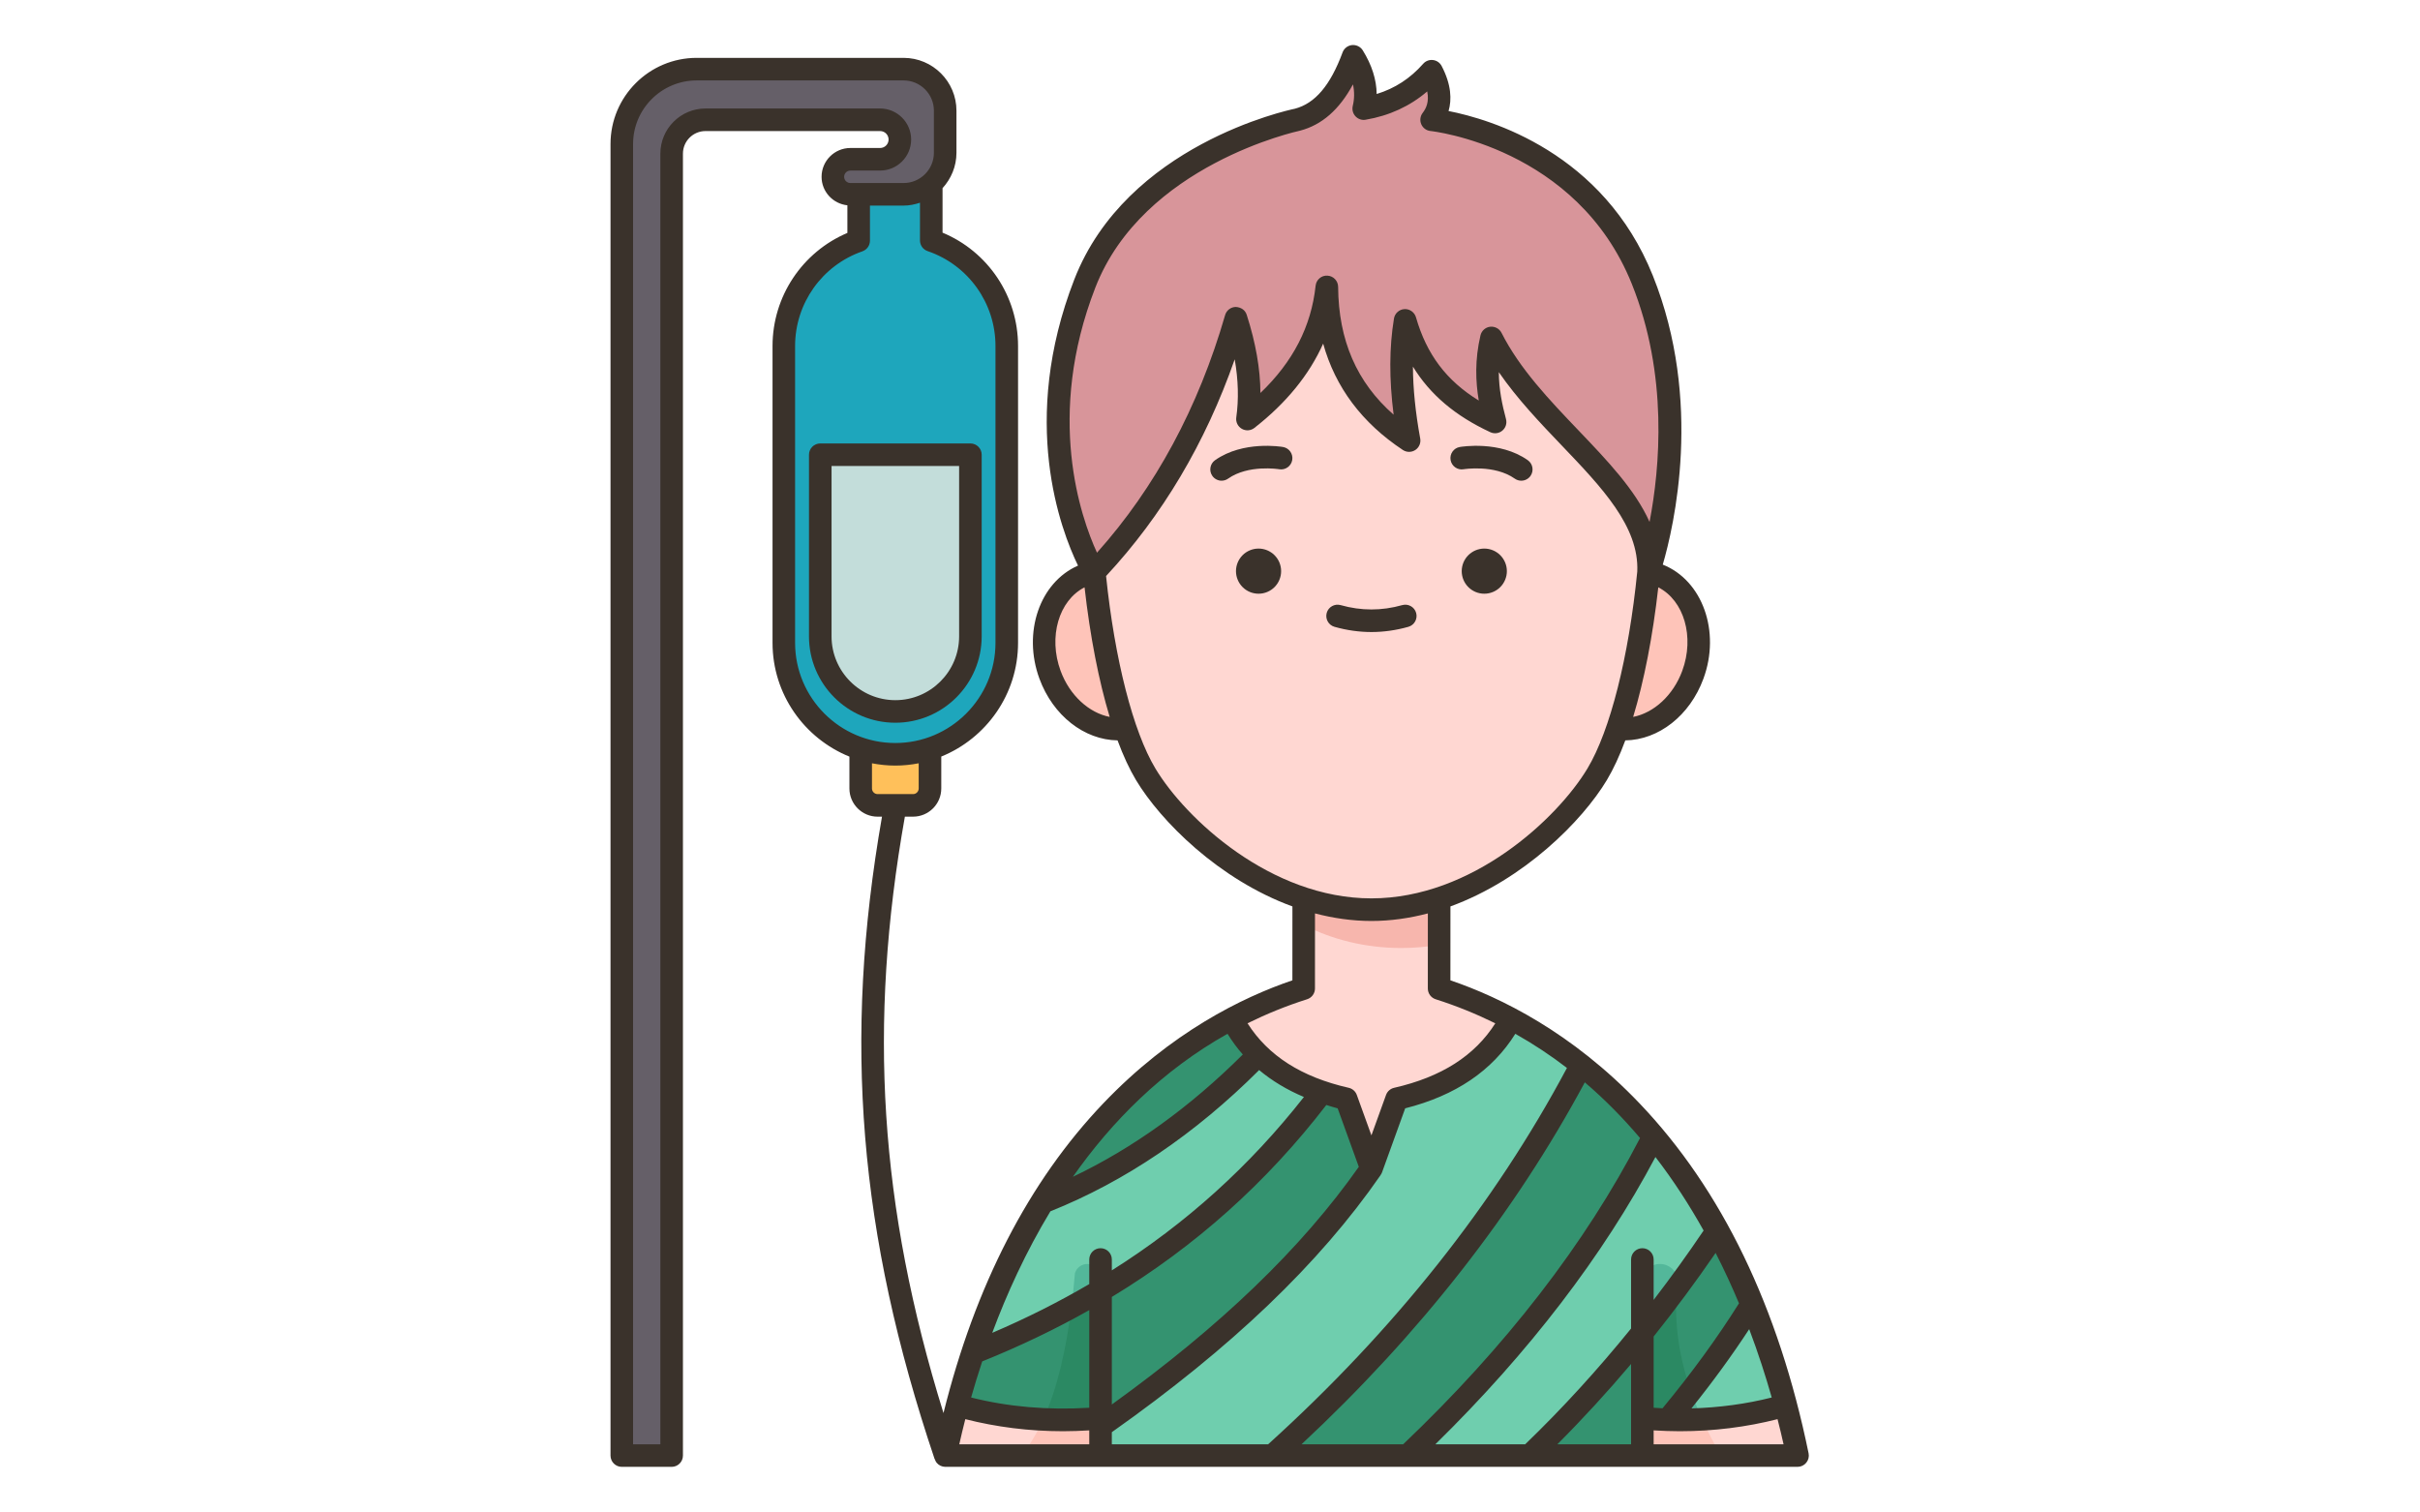 <svg xmlns="http://www.w3.org/2000/svg" xmlns:xlink="http://www.w3.org/1999/xlink" width="1280" zoomAndPan="magnify" viewBox="0 0 960 600" height="800" preserveAspectRatio="xMidYMid meet" version="1.0"><defs><clipPath id="a9bc3f0247"><path d="M 242.188 17.5 L 717.688 17.5 L 717.688 582 L 242.188 582 Z M 242.188 17.5 " clip-rule="nonzero"/></clipPath></defs><path fill="#d8959a" d="M 651.402 111.109 C 628.301 53.629 567.809 47.629 567.809 47.629 C 571.84 42.305 571.707 35.855 567.809 28.336 C 560.512 36.617 551.422 41.363 540.855 43.199 C 542.602 35.945 540.812 29.055 536.648 22.426 C 531.902 35.273 525.184 44.809 514.441 47.629 C 514.441 47.629 450.324 60.883 430.219 112.586 C 404.43 178.883 433.98 227.094 433.98 227.094 L 653.82 227.094 C 653.82 227.094 674.461 168.633 651.402 111.109 Z M 651.402 111.109 " fill-opacity="1" fill-rule="nonzero"/><path fill="#ffc05a" d="M 341.297 297.152 L 341.297 312.867 C 341.297 316.582 344.297 319.582 348.016 319.582 L 362.074 319.582 C 365.789 319.582 368.789 316.582 368.789 312.867 L 368.789 297.152 C 361.977 291.895 352.812 291.895 341.297 297.152 Z M 341.297 297.152 " fill-opacity="1" fill-rule="nonzero"/><path fill="#ffd7d2" d="M 661.477 563.285 C 676.895 555.793 692.457 553.801 708.312 557.645 C 709.969 564.047 711.535 570.672 712.922 577.52 L 651.402 577.52 L 651.402 562.746 C 656.086 560.301 659.199 561.012 661.477 563.285 Z M 661.477 563.285 " fill-opacity="1" fill-rule="nonzero"/><path fill="#6fceae" d="M 695.012 517.176 C 699.984 529.488 704.461 542.918 708.312 557.645 C 693.582 561.898 678 563.777 661.477 563.285 C 662.93 540.41 674.957 525.609 695.012 517.176 Z M 695.012 517.176 " fill-opacity="1" fill-rule="nonzero"/><path fill="#6fceae" d="M 655.926 450.832 C 617.281 478.789 583.875 520.57 558.316 577.52 L 606.762 577.52 C 644.457 559.914 670.574 531.336 681.223 488.078 L 681.266 488.078 C 673.387 473.754 664.836 461.441 655.926 450.832 Z M 655.926 450.832 " fill-opacity="1" fill-rule="nonzero"/><path fill="#fec4b9" d="M 657.852 228.258 C 671.371 233.633 677.461 251.312 671.418 267.789 C 666.18 282.023 653.551 290.617 641.465 289.184 C 621.668 265.629 621.297 242.484 653.82 227.094 C 655.164 227.363 656.508 227.723 657.852 228.258 Z M 657.852 228.258 " fill-opacity="1" fill-rule="nonzero"/><path fill="#349370" d="M 681.266 488.078 L 681.223 488.078 C 671.863 502.09 661.969 515.652 651.402 528.68 C 637.656 545.914 622.746 562.211 606.762 577.52 L 651.402 577.52 C 655.762 572.973 656.824 568.137 651.402 562.746 C 654.805 563.062 658.164 563.238 661.477 563.285 C 673.344 549.094 684.762 533.785 695.012 517.176 C 690.758 506.656 686.148 496.988 681.266 488.078 Z M 681.266 488.078 " fill-opacity="1" fill-rule="nonzero"/><path fill="#349370" d="M 627.137 422.676 C 636.762 430.332 646.523 439.641 655.926 450.832 C 632.867 496.406 599.645 538.395 558.316 577.52 L 504.68 577.52 C 538.246 515.277 575.395 459.742 627.137 422.676 Z M 627.137 422.676 " fill-opacity="1" fill-rule="nonzero"/><path fill="#6fceae" d="M 599.285 404.367 C 608.195 409.113 617.598 415.109 627.137 422.676 C 596.602 481.004 555.094 532.172 504.68 577.52 L 436.441 577.52 C 432.715 573.156 432.328 569.238 436.441 565.926 C 464.082 517.027 499.102 481.172 543.902 463.68 L 549.125 430.715 C 556.016 414.332 569.176 403.5 599.285 404.367 Z M 599.285 404.367 " fill-opacity="1" fill-rule="nonzero"/><path fill="#349370" d="M 524.336 433.285 L 385.578 536.961 C 383.387 543.543 381.371 550.438 379.492 557.645 C 395.738 568.625 411.59 572.812 433.5 564.48 L 436.441 565.926 C 480.992 534.723 518.066 501.016 543.902 463.68 C 548.32 436.855 547.293 418.336 524.336 433.285 Z M 524.336 433.285 " fill-opacity="1" fill-rule="nonzero"/><path fill="#6fceae" d="M 436.441 512.027 C 420.371 521.652 403.398 529.891 385.578 536.961 C 393.191 513.73 402.504 494.031 412.801 477.379 C 442.785 451.973 471.648 433.367 499.125 418.559 C 516.262 416.086 523.5 421.984 524.336 433.285 C 499.441 466.277 469.891 492.062 436.441 512.027 Z M 436.441 512.027 " fill-opacity="1" fill-rule="nonzero"/><path fill="#349370" d="M 488.516 404.367 C 497.102 407.473 499.926 412.461 499.125 418.559 C 472.934 445.461 444.188 465.203 412.801 477.379 C 436.086 439.598 464.246 417.305 488.516 404.367 Z M 488.516 404.367 " fill-opacity="1" fill-rule="nonzero"/><path fill="#fec4b9" d="M 446.34 289.184 C 434.25 290.617 421.625 282.023 416.383 267.789 C 410.34 251.312 416.43 233.633 429.996 228.258 C 431.293 227.723 432.594 227.363 433.98 227.094 C 462.398 246.773 460.672 269.566 446.34 289.184 Z M 446.34 289.184 " fill-opacity="1" fill-rule="nonzero"/><path fill="#ffd7d2" d="M 436.441 565.926 L 436.441 577.52 L 374.879 577.52 C 376.266 570.672 377.836 564.047 379.492 557.645 C 397.223 562.746 416.207 564.449 436.441 562.746 Z M 436.441 565.926 " fill-opacity="1" fill-rule="nonzero"/><path fill="#ffd7d2" d="M 591.539 134.164 C 588.676 146.293 590.02 156.547 592.973 167.512 C 574.078 158.738 562.75 146.293 557.289 127.18 C 554.824 142.219 555.812 158.293 558.855 174.898 C 537.812 160.934 526.438 140.922 526.215 113.93 C 524.109 133.715 513.945 151.309 494.738 166.348 C 496.531 153.457 494.559 140.027 490.172 126.328 C 478.621 166.215 459.906 199.789 433.98 227.094 C 436.309 250.867 440.605 272.711 446.34 289.184 C 448.758 296.258 451.441 302.391 454.352 307.27 C 464.695 324.504 488.293 347.066 517.035 356.512 L 517.035 392.234 C 508.754 394.875 498.992 398.727 488.516 404.367 C 491.383 409.785 494.918 414.484 499.125 418.559 C 505.934 425.094 514.395 429.93 524.336 433.285 C 527.379 434.316 530.602 435.211 533.918 435.973 L 543.902 463.68 L 553.93 435.973 C 574.797 431.227 590.422 421.199 599.285 404.367 C 588.809 398.727 579.047 394.875 570.766 392.234 L 570.766 356.512 C 599.512 347.066 623.105 324.504 633.449 307.27 C 636.359 302.391 639.047 296.258 641.465 289.184 C 647.195 272.711 651.492 250.867 653.82 227.094 C 655.387 193.566 609.941 170.512 591.539 134.164 Z M 591.539 134.164 " fill-opacity="1" fill-rule="nonzero"/><path fill="#2b8963" d="M 436.441 512.027 C 432.688 514.281 428.871 516.438 425.016 518.539 C 422.852 535.992 419.285 551.176 413.777 563.199 C 421.152 563.543 428.703 563.402 436.441 562.746 L 436.441 565.926 C 436.449 565.926 436.449 565.922 436.453 565.918 L 436.453 512.02 C 436.449 512.023 436.449 512.027 436.441 512.027 Z M 436.441 512.027 " fill-opacity="1" fill-rule="nonzero"/><path fill="#53b79a" d="M 436.453 512.023 L 436.453 506.539 C 436.453 503.711 434.16 501.418 431.328 501.418 C 429.055 501.418 427.059 502.914 426.414 505.094 C 426.039 509.723 425.555 514.176 425.012 518.539 C 428.867 516.438 432.684 514.281 436.438 512.027 C 436.449 512.027 436.449 512.023 436.453 512.023 Z M 436.453 512.023 " fill-opacity="1" fill-rule="nonzero"/><path fill="#fec4b9" d="M 436.441 562.746 C 428.703 563.398 421.152 563.539 413.777 563.199 C 411.293 568.629 408.438 573.465 405.109 577.52 L 436.441 577.52 Z M 436.441 562.746 " fill-opacity="1" fill-rule="nonzero"/><path fill="#fec4b9" d="M 661.477 563.285 C 658.164 563.238 654.805 563.062 651.402 562.746 L 651.402 577.52 L 682.746 577.52 C 680.102 572.98 677.57 568.152 675.27 563.082 C 670.738 563.32 666.156 563.422 661.477 563.285 Z M 661.477 563.285 " fill-opacity="1" fill-rule="nonzero"/><path fill="#53b79a" d="M 661.477 563.285 C 666.156 563.422 670.738 563.32 675.27 563.082 C 673.617 559.445 672.102 555.68 670.758 551.801 C 667.699 555.707 664.605 559.539 661.477 563.285 Z M 661.477 563.285 " fill-opacity="1" fill-rule="nonzero"/><path fill="#53b79a" d="M 665.574 507.695 C 665.152 504.113 662.117 501.418 658.512 501.418 C 654.586 501.418 651.402 504.602 651.402 508.527 L 651.402 528.68 C 656.172 522.805 660.762 516.777 665.27 510.691 C 665.363 509.691 665.441 508.699 665.574 507.695 Z M 665.574 507.695 " fill-opacity="1" fill-rule="nonzero"/><path fill="#2b8963" d="M 665.27 510.691 C 660.762 516.777 656.172 522.805 651.402 528.68 L 651.402 562.746 C 654.805 563.062 658.164 563.238 661.477 563.285 C 664.605 559.539 667.699 555.707 670.758 551.801 C 666.348 539.09 663.891 525.203 665.27 510.691 Z M 665.27 510.691 " fill-opacity="1" fill-rule="nonzero"/><path fill="#f7b6ad" d="M 570.781 356.512 L 570.781 374.801 C 565.949 375.637 560.977 376.074 555.875 376.074 C 541.68 376.074 528.426 372.723 517.055 366.895 L 517.055 356.512 C 525.348 359.258 534.633 360.988 543.902 360.988 C 553.168 360.988 562.562 359.191 570.781 356.512 Z M 570.781 356.512 " fill-opacity="1" fill-rule="nonzero"/><path fill="#1ea6bc" d="M 369.328 95.484 L 369.281 95.484 L 369.281 73.012 L 340.492 77.176 L 340.492 95.574 C 323.211 101.574 310.809 118.004 310.809 137.34 L 310.809 255.117 C 310.809 267.297 315.777 278.398 323.746 286.363 C 328.629 291.246 334.629 294.961 341.297 297.152 C 345.641 298.586 350.254 299.348 355.043 299.348 C 359.836 299.348 364.445 298.586 368.789 297.152 C 386.477 291.379 399.234 274.727 399.234 255.117 L 399.234 137.34 C 399.234 117.914 386.742 101.438 369.328 95.484 Z M 369.328 95.484 " fill-opacity="1" fill-rule="nonzero"/><path fill="#c3ddda" d="M 384.82 180.496 L 384.82 252.566 C 384.82 268.996 371.477 282.336 355.043 282.336 C 338.613 282.336 325.27 268.996 325.27 252.566 L 325.27 180.496 Z M 384.82 180.496 " fill-opacity="1" fill-rule="nonzero"/><path fill="#655f68" d="M 374.836 44.004 L 374.836 60.703 C 374.836 65.582 372.684 70.012 369.281 73.012 C 366.371 75.609 362.52 77.176 358.312 77.176 L 337.223 77.176 C 333.375 77.176 330.285 74.086 330.285 70.238 C 330.285 66.387 333.375 63.297 337.223 63.297 L 349 63.297 C 353.344 63.297 356.836 59.762 356.836 55.465 C 356.836 51.121 353.344 47.629 349 47.629 L 279.734 47.629 C 272.348 47.629 266.301 53.629 266.301 61.059 L 266.301 577.52 L 246.559 577.52 L 246.559 57.211 C 246.559 40.828 259.855 27.531 276.242 27.531 L 358.312 27.531 C 367.445 27.531 374.836 34.918 374.836 44.004 Z M 374.836 44.004 " fill-opacity="1" fill-rule="nonzero"/><path fill="#3a322b" d="M 597.766 226.57 C 597.766 227.16 597.707 227.742 597.594 228.32 C 597.477 228.895 597.309 229.453 597.082 230 C 596.855 230.543 596.582 231.059 596.254 231.547 C 595.93 232.035 595.559 232.488 595.141 232.902 C 594.727 233.32 594.273 233.691 593.785 234.016 C 593.297 234.344 592.777 234.617 592.234 234.844 C 591.691 235.07 591.133 235.238 590.555 235.352 C 589.98 235.469 589.398 235.523 588.809 235.523 C 588.223 235.523 587.641 235.469 587.062 235.352 C 586.484 235.238 585.926 235.07 585.383 234.844 C 584.84 234.617 584.324 234.344 583.836 234.016 C 583.344 233.691 582.895 233.32 582.477 232.902 C 582.062 232.488 581.691 232.035 581.363 231.547 C 581.035 231.059 580.762 230.543 580.535 230 C 580.312 229.453 580.141 228.895 580.027 228.32 C 579.91 227.742 579.855 227.16 579.855 226.57 C 579.855 225.984 579.91 225.402 580.027 224.824 C 580.141 224.25 580.312 223.688 580.535 223.145 C 580.762 222.602 581.035 222.086 581.363 221.598 C 581.691 221.109 582.062 220.656 582.477 220.242 C 582.895 219.824 583.344 219.453 583.836 219.129 C 584.324 218.801 584.84 218.523 585.383 218.301 C 585.926 218.074 586.484 217.906 587.062 217.789 C 587.641 217.676 588.223 217.617 588.809 217.617 C 589.398 217.617 589.98 217.676 590.555 217.789 C 591.133 217.906 591.691 218.074 592.234 218.301 C 592.777 218.523 593.297 218.801 593.785 219.129 C 594.273 219.453 594.727 219.824 595.141 220.242 C 595.559 220.656 595.93 221.109 596.254 221.598 C 596.582 222.086 596.855 222.602 597.082 223.145 C 597.309 223.688 597.477 224.25 597.594 224.824 C 597.707 225.402 597.766 225.984 597.766 226.57 Z M 597.766 226.57 " fill-opacity="1" fill-rule="nonzero"/><path fill="#3a322b" d="M 580.602 186.148 C 580.727 186.137 592.812 184.172 600.902 189.875 C 601.691 190.43 602.586 190.691 603.477 190.691 C 604.883 190.691 606.27 190.035 607.141 188.793 C 608.562 186.77 608.078 183.977 606.062 182.555 C 594.891 174.684 579.719 177.215 579.074 177.324 C 576.645 177.75 575.023 180.059 575.441 182.492 C 575.859 184.926 578.176 186.578 580.602 186.148 Z M 580.602 186.148 " fill-opacity="1" fill-rule="nonzero"/><path fill="#3a322b" d="M 508.215 226.57 C 508.215 227.16 508.16 227.742 508.043 228.32 C 507.93 228.895 507.758 229.453 507.535 230 C 507.309 230.543 507.035 231.059 506.707 231.547 C 506.379 232.035 506.008 232.488 505.594 232.902 C 505.176 233.32 504.727 233.691 504.234 234.016 C 503.746 234.344 503.23 234.617 502.688 234.844 C 502.145 235.07 501.586 235.238 501.008 235.352 C 500.43 235.469 499.848 235.523 499.262 235.523 C 498.672 235.523 498.09 235.469 497.516 235.352 C 496.938 235.238 496.379 235.07 495.836 234.844 C 495.293 234.617 494.773 234.344 494.285 234.016 C 493.797 233.691 493.344 233.32 492.93 232.902 C 492.512 232.488 492.141 232.035 491.816 231.547 C 491.488 231.059 491.215 230.543 490.988 230 C 490.762 229.453 490.594 228.895 490.477 228.32 C 490.363 227.742 490.305 227.16 490.305 226.57 C 490.305 225.984 490.363 225.402 490.477 224.824 C 490.594 224.25 490.762 223.688 490.988 223.145 C 491.215 222.602 491.488 222.086 491.816 221.598 C 492.141 221.109 492.512 220.656 492.93 220.242 C 493.344 219.824 493.797 219.453 494.285 219.129 C 494.773 218.801 495.293 218.523 495.836 218.301 C 496.379 218.074 496.938 217.906 497.516 217.789 C 498.09 217.676 498.672 217.617 499.262 217.617 C 499.848 217.617 500.43 217.676 501.008 217.789 C 501.586 217.906 502.145 218.074 502.688 218.301 C 503.23 218.523 503.746 218.801 504.234 219.129 C 504.727 219.453 505.176 219.824 505.594 220.242 C 506.008 220.656 506.379 221.109 506.707 221.598 C 507.035 222.086 507.309 222.602 507.535 223.145 C 507.758 223.688 507.93 224.25 508.043 224.824 C 508.16 225.402 508.215 225.984 508.215 226.57 Z M 508.215 226.57 " fill-opacity="1" fill-rule="nonzero"/><path fill="#3a322b" d="M 508.977 177.324 C 508.336 177.219 493.176 174.688 482.016 182.555 C 479.996 183.977 479.508 186.77 480.934 188.793 C 481.809 190.031 483.191 190.691 484.598 190.691 C 485.488 190.691 486.391 190.43 487.172 189.875 C 495.219 184.207 507.184 186.105 507.445 186.148 C 509.887 186.566 512.195 184.941 512.617 182.508 C 513.043 180.07 511.414 177.75 508.977 177.324 Z M 508.977 177.324 " fill-opacity="1" fill-rule="nonzero"/><path fill="#3a322b" d="M 558.691 248.656 C 561.066 247.984 562.449 245.508 561.773 243.129 C 561.102 240.75 558.609 239.379 556.25 240.047 C 548.137 242.344 539.938 242.344 531.824 240.047 C 529.465 239.375 526.969 240.75 526.301 243.129 C 525.629 245.508 527.008 247.984 529.387 248.656 C 534.238 250.027 539.168 250.727 544.035 250.727 C 548.902 250.727 553.836 250.027 558.691 248.656 Z M 558.691 248.656 " fill-opacity="1" fill-rule="nonzero"/><path fill="#3a322b" d="M 389.43 252.449 L 389.43 180.391 C 389.43 177.922 387.426 175.914 384.953 175.914 L 325.395 175.914 C 322.922 175.914 320.918 177.922 320.918 180.391 L 320.918 252.457 C 320.918 271.344 336.289 286.707 355.176 286.707 C 374.059 286.707 389.43 271.336 389.43 252.449 Z M 329.871 252.449 L 329.871 184.867 L 380.477 184.867 L 380.477 252.457 C 380.477 266.402 369.125 277.754 355.176 277.754 C 341.223 277.754 329.871 266.398 329.871 252.449 Z M 329.871 252.449 " fill-opacity="1" fill-rule="nonzero"/><g clip-path="url(#a9bc3f0247)"><path fill="#3a322b" d="M 650.418 437.723 C 623.539 409.551 595.301 395.672 575.367 388.895 L 575.379 359.578 C 604.645 348.895 627.719 325.629 637.426 309.457 C 640.031 305.109 642.484 299.816 644.75 293.707 C 657.945 293.52 670.348 283.902 675.746 269.215 C 682.617 250.543 675.383 230.25 659.625 223.984 C 659.621 223.984 659.621 223.984 659.613 223.98 C 664 208.957 675.672 159.203 655.672 109.352 C 636.059 60.461 591.25 47.305 574.633 44.043 C 575.941 39.543 575.77 33.617 571.895 26.188 C 571.215 24.879 569.93 23.988 568.461 23.816 C 566.988 23.637 565.535 24.191 564.562 25.301 C 559.438 31.113 553.371 35.066 546.117 37.289 C 546.047 31.57 544.195 25.766 540.598 19.969 C 539.691 18.52 538.031 17.723 536.344 17.879 C 534.641 18.055 533.188 19.176 532.594 20.781 C 527.734 33.922 521.641 41.043 513.652 43.133 C 510.938 43.691 446.902 57.492 426.16 110.879 C 404.359 166.977 420.73 210.152 427.641 224.375 C 412.461 231.012 405.59 250.879 412.328 269.215 C 417.727 283.902 430.129 293.52 443.324 293.707 C 445.59 299.812 448.043 305.113 450.648 309.457 C 460.355 325.629 483.426 348.895 512.695 359.578 L 512.684 388.895 C 492.754 395.672 464.516 409.551 437.645 437.723 C 408.105 468.691 386.848 509.977 374.273 560.555 C 348.824 478.484 344.277 406.613 358.957 323.969 L 362.203 323.969 C 368.379 323.969 373.398 318.949 373.398 312.777 L 373.398 300.125 C 391.23 292.891 403.855 275.41 403.855 255.012 L 403.855 137.242 C 403.855 117.473 391.945 99.801 373.902 92.293 L 373.902 74.648 C 377.297 70.918 379.422 66.016 379.422 60.59 L 379.422 43.918 C 379.422 32.355 370.012 22.953 358.445 22.953 L 276.363 22.953 C 257.516 22.953 242.188 38.277 242.188 57.121 L 242.188 577.422 C 242.188 579.898 244.191 581.898 246.664 581.898 L 266.441 581.898 C 268.914 581.898 270.918 579.898 270.918 577.422 L 270.918 60.945 C 270.918 56.008 274.934 51.992 279.871 51.992 L 349.137 51.992 C 350.992 51.992 352.496 53.496 352.496 55.348 C 352.496 57.203 350.992 58.707 349.137 58.707 L 337.344 58.707 C 331.039 58.707 325.914 63.836 325.914 70.133 C 325.914 76.031 330.418 80.836 336.152 81.441 L 336.152 92.402 C 318.266 99.977 306.461 117.609 306.461 137.246 L 306.461 255.016 C 306.461 275.43 319.098 292.914 336.957 300.145 L 336.957 312.781 C 336.957 318.953 341.98 323.973 348.148 323.973 L 349.883 323.973 C 334.355 412.668 340.633 489.242 370.77 578.852 L 370.832 578.828 C 371 579.328 371.199 579.832 371.543 580.25 C 372.395 581.293 373.672 581.898 375.012 581.898 L 713.074 581.898 C 714.422 581.898 715.695 581.293 716.539 580.25 C 717.391 579.211 717.73 577.844 717.457 576.523 C 705.57 518.59 683.02 471.895 650.418 437.723 Z M 334.863 70.133 C 334.863 68.77 335.977 67.66 337.34 67.66 L 349.133 67.66 C 355.926 67.66 361.445 62.141 361.445 55.348 C 361.445 48.559 355.922 43.039 349.133 43.039 L 279.871 43.039 C 269.996 43.039 261.965 51.07 261.965 60.945 L 261.965 572.945 L 251.141 572.945 L 251.141 57.121 C 251.141 43.215 262.457 31.906 276.363 31.906 L 358.453 31.906 C 365.078 31.906 370.473 37.293 370.473 43.918 L 370.473 60.594 C 370.473 67.219 365.082 72.609 358.453 72.609 L 337.344 72.609 C 335.98 72.605 334.863 71.496 334.863 70.133 Z M 315.41 255.012 L 315.41 137.242 C 315.41 120.328 326.137 105.25 342.094 99.707 C 343.895 99.078 345.105 97.383 345.105 95.477 L 345.105 81.559 L 358.445 81.559 C 360.73 81.559 362.887 81.102 364.949 80.422 L 364.949 95.379 C 364.949 97.293 366.164 99 367.984 99.617 C 384.086 105.102 394.902 120.223 394.902 137.242 L 394.902 255.012 C 394.902 276.926 377.074 294.75 355.156 294.75 C 333.242 294.75 315.41 276.926 315.41 255.012 Z M 345.906 312.777 L 345.906 302.797 C 348.906 303.375 351.992 303.707 355.156 303.707 C 358.336 303.707 361.434 303.379 364.441 302.793 L 364.441 312.781 C 364.441 314.012 363.434 315.02 362.203 315.02 L 348.145 315.02 C 346.91 315.016 345.906 314.008 345.906 312.777 Z M 651.516 495.164 C 649.039 495.164 647.039 497.168 647.039 499.641 L 647.039 527.02 C 633.746 543.422 619.723 558.785 605.035 572.941 L 569.402 572.941 C 606.586 536.449 635.898 498.191 656.703 458.988 C 663.973 468.422 670.285 478.258 675.812 488.148 C 669.438 497.602 662.816 506.77 655.992 515.668 L 655.992 499.645 C 655.992 497.168 653.992 495.164 651.516 495.164 Z M 647.039 541.086 L 647.039 572.941 L 617.797 572.941 C 627.871 562.863 637.625 552.227 647.039 541.086 Z M 655.992 530.191 C 664.508 519.555 672.711 508.488 680.578 497.031 C 684.012 503.762 687.098 510.465 689.848 517.031 C 681.125 530.898 671.172 544.574 659.516 558.66 C 658.348 558.613 657.172 558.523 655.992 558.449 Z M 693.898 527.266 C 697.52 536.863 700.465 546.023 702.832 554.387 C 692.68 556.949 682.035 558.391 670.992 558.707 C 679.465 548.141 687.051 537.727 693.898 527.266 Z M 650.594 451.457 C 628.949 493.305 597.379 534.152 556.621 572.941 L 516.312 572.941 C 563.199 529.23 600.938 480.992 628.684 429.367 C 636.727 436.227 643.996 443.664 650.594 451.457 Z M 416.68 480.531 C 446.27 468.699 474.098 449.852 499.492 424.492 C 504.602 428.762 510.516 432.332 517.258 435.176 C 495.742 462.57 470.535 485.367 441.059 503.953 L 441.059 499.641 C 441.059 497.168 439.055 495.164 436.582 495.164 C 434.109 495.164 432.105 497.168 432.105 499.641 L 432.105 509.395 C 419.977 516.496 407.164 522.941 393.617 528.738 C 399.352 513.316 406.883 496.738 416.68 480.531 Z M 530.641 439.68 L 539.031 462.879 C 516.293 495.188 484.172 526.102 441.059 557.156 L 441.059 514.492 C 474.316 494.324 502.438 469.125 526.145 438.348 C 527.629 438.797 529.086 439.285 530.641 439.68 Z M 389.637 540.07 C 404.617 534.027 418.754 527.25 432.102 519.715 L 432.102 558.453 C 415.637 559.453 399.918 558.098 385.238 554.387 C 386.527 549.832 387.992 545.043 389.637 540.07 Z M 441.055 568.145 C 488.496 534.645 523.422 501.25 547.715 466.109 L 547.691 466.09 C 547.906 465.777 548.113 465.453 548.242 465.082 L 557.43 439.672 C 577.441 434.629 592.055 424.66 601.113 410.109 C 608.402 414.203 615.219 418.746 621.598 423.648 C 592.859 477.559 553.012 527.762 503.07 572.941 L 441.055 572.941 Z M 667.34 266.125 C 663.77 275.832 656.094 282.793 647.863 284.398 C 652.203 270.07 655.641 252.504 657.836 232.996 C 668.035 238.199 672.309 252.621 667.34 266.125 Z M 434.5 114.117 C 453.457 65.32 514.844 52.023 515.684 51.844 C 524.355 49.578 531.293 43.535 536.715 33.473 C 537.34 36.375 537.309 39.219 536.629 42.035 C 536.281 43.5 536.688 45.039 537.715 46.141 C 538.738 47.242 540.25 47.766 541.73 47.496 C 551.129 45.906 559.316 42.133 566.168 36.266 C 567.023 40.516 565.664 43.09 564.363 44.793 C 563.375 46.082 563.164 47.805 563.812 49.297 C 564.457 50.785 565.859 51.812 567.473 51.969 C 568.051 52.027 625.551 58.336 647.355 112.688 C 661.832 148.773 658.477 185.668 654.371 207.047 C 648.621 194.223 637.59 182.676 626.129 170.688 C 614.711 158.738 602.91 146.387 595.652 132.047 C 594.805 130.371 593.008 129.422 591.121 129.617 C 589.254 129.844 587.723 131.207 587.297 133.043 C 585.02 142.738 585.348 151.328 586.617 158.895 C 573.738 150.98 565.91 140.512 561.703 125.859 C 561.125 123.844 559.172 122.5 557.137 122.621 C 555.047 122.742 553.316 124.301 552.98 126.363 C 551.098 137.816 551.043 150.371 552.844 164.508 C 538.203 151.672 530.98 134.98 530.828 113.785 C 530.809 111.414 528.941 109.465 526.574 109.348 C 524.188 109.195 522.152 110.977 521.898 113.344 C 520.16 129.48 512.977 143.484 500.004 155.887 C 499.941 146.27 498.141 136.027 494.559 124.867 C 493.961 122.996 492.316 121.891 490.23 121.762 C 488.266 121.789 486.547 123.102 485.996 124.996 C 475.371 161.73 458.281 193.406 435.168 219.254 C 428.723 205.191 414.695 165.086 434.5 114.117 Z M 420.73 266.121 C 415.77 252.621 420.039 238.199 430.238 232.992 C 432.438 252.496 435.871 270.066 440.207 284.395 C 431.977 282.793 424.305 275.832 420.73 266.121 Z M 458.328 304.844 C 449.48 290.098 442.215 261.66 438.773 228.512 C 461.031 204.605 478.176 175.773 489.801 142.543 C 491.238 150.77 491.438 158.398 490.422 165.602 C 490.168 167.41 491.035 169.191 492.617 170.105 C 494.195 171.02 496.176 170.879 497.609 169.754 C 510.23 159.898 519.352 148.707 524.891 136.316 C 529.703 153.617 540.281 167.754 556.508 178.508 C 558.008 179.496 559.953 179.5 561.453 178.512 C 562.953 177.523 563.715 175.734 563.391 173.969 C 561.5 163.617 560.539 154.164 560.5 145.434 C 567.309 156.559 577.355 165.02 591.215 171.457 C 592.789 172.188 594.648 171.945 595.977 170.824 C 597.312 169.707 597.875 167.926 597.422 166.242 C 595.898 160.535 594.602 154.422 594.574 147.633 C 601.855 158.219 610.871 167.656 619.664 176.855 C 635.41 193.328 650.281 208.895 649.496 226.73 C 646.129 260.637 638.75 289.828 629.746 304.836 C 617.785 324.766 583.941 356.383 544.035 356.383 C 504.129 356.383 470.289 324.777 458.328 304.844 Z M 518.52 396.402 C 520.375 395.812 521.641 394.086 521.641 392.137 L 521.648 362.348 C 528.844 364.23 536.324 365.348 544.035 365.348 C 551.746 365.348 559.227 364.234 566.422 362.352 L 566.414 392.141 C 566.414 394.094 567.676 395.816 569.535 396.406 C 577.898 399.062 585.75 402.289 593.18 405.949 C 584.98 418.816 571.844 427.238 553.043 431.531 C 551.559 431.867 550.344 432.938 549.828 434.375 L 544.035 450.398 L 538.242 434.375 C 537.727 432.941 536.512 431.867 535.027 431.531 C 516.227 427.238 503.09 418.812 494.887 405.941 C 502.309 402.277 510.164 399.055 518.52 396.402 Z M 486.953 410.105 C 488.766 413.016 490.754 415.777 493.016 418.312 C 472.074 439.191 449.473 455.461 425.602 466.836 C 440.988 444.941 460.996 424.664 486.953 410.105 Z M 382.93 562.977 C 395.254 566.105 408.215 567.766 421.719 567.766 C 425.141 567.766 428.613 567.629 432.102 567.426 L 432.102 572.945 L 380.543 572.945 C 381.234 569.84 382.031 566.5 382.93 562.977 Z M 655.992 572.941 L 655.992 567.426 C 659.473 567.629 662.934 567.766 666.348 567.766 C 679.852 567.766 692.816 566.105 705.141 562.977 C 706.039 566.5 706.84 569.844 707.527 572.941 Z M 655.992 572.941 " fill-opacity="1" fill-rule="nonzero"/></g></svg>